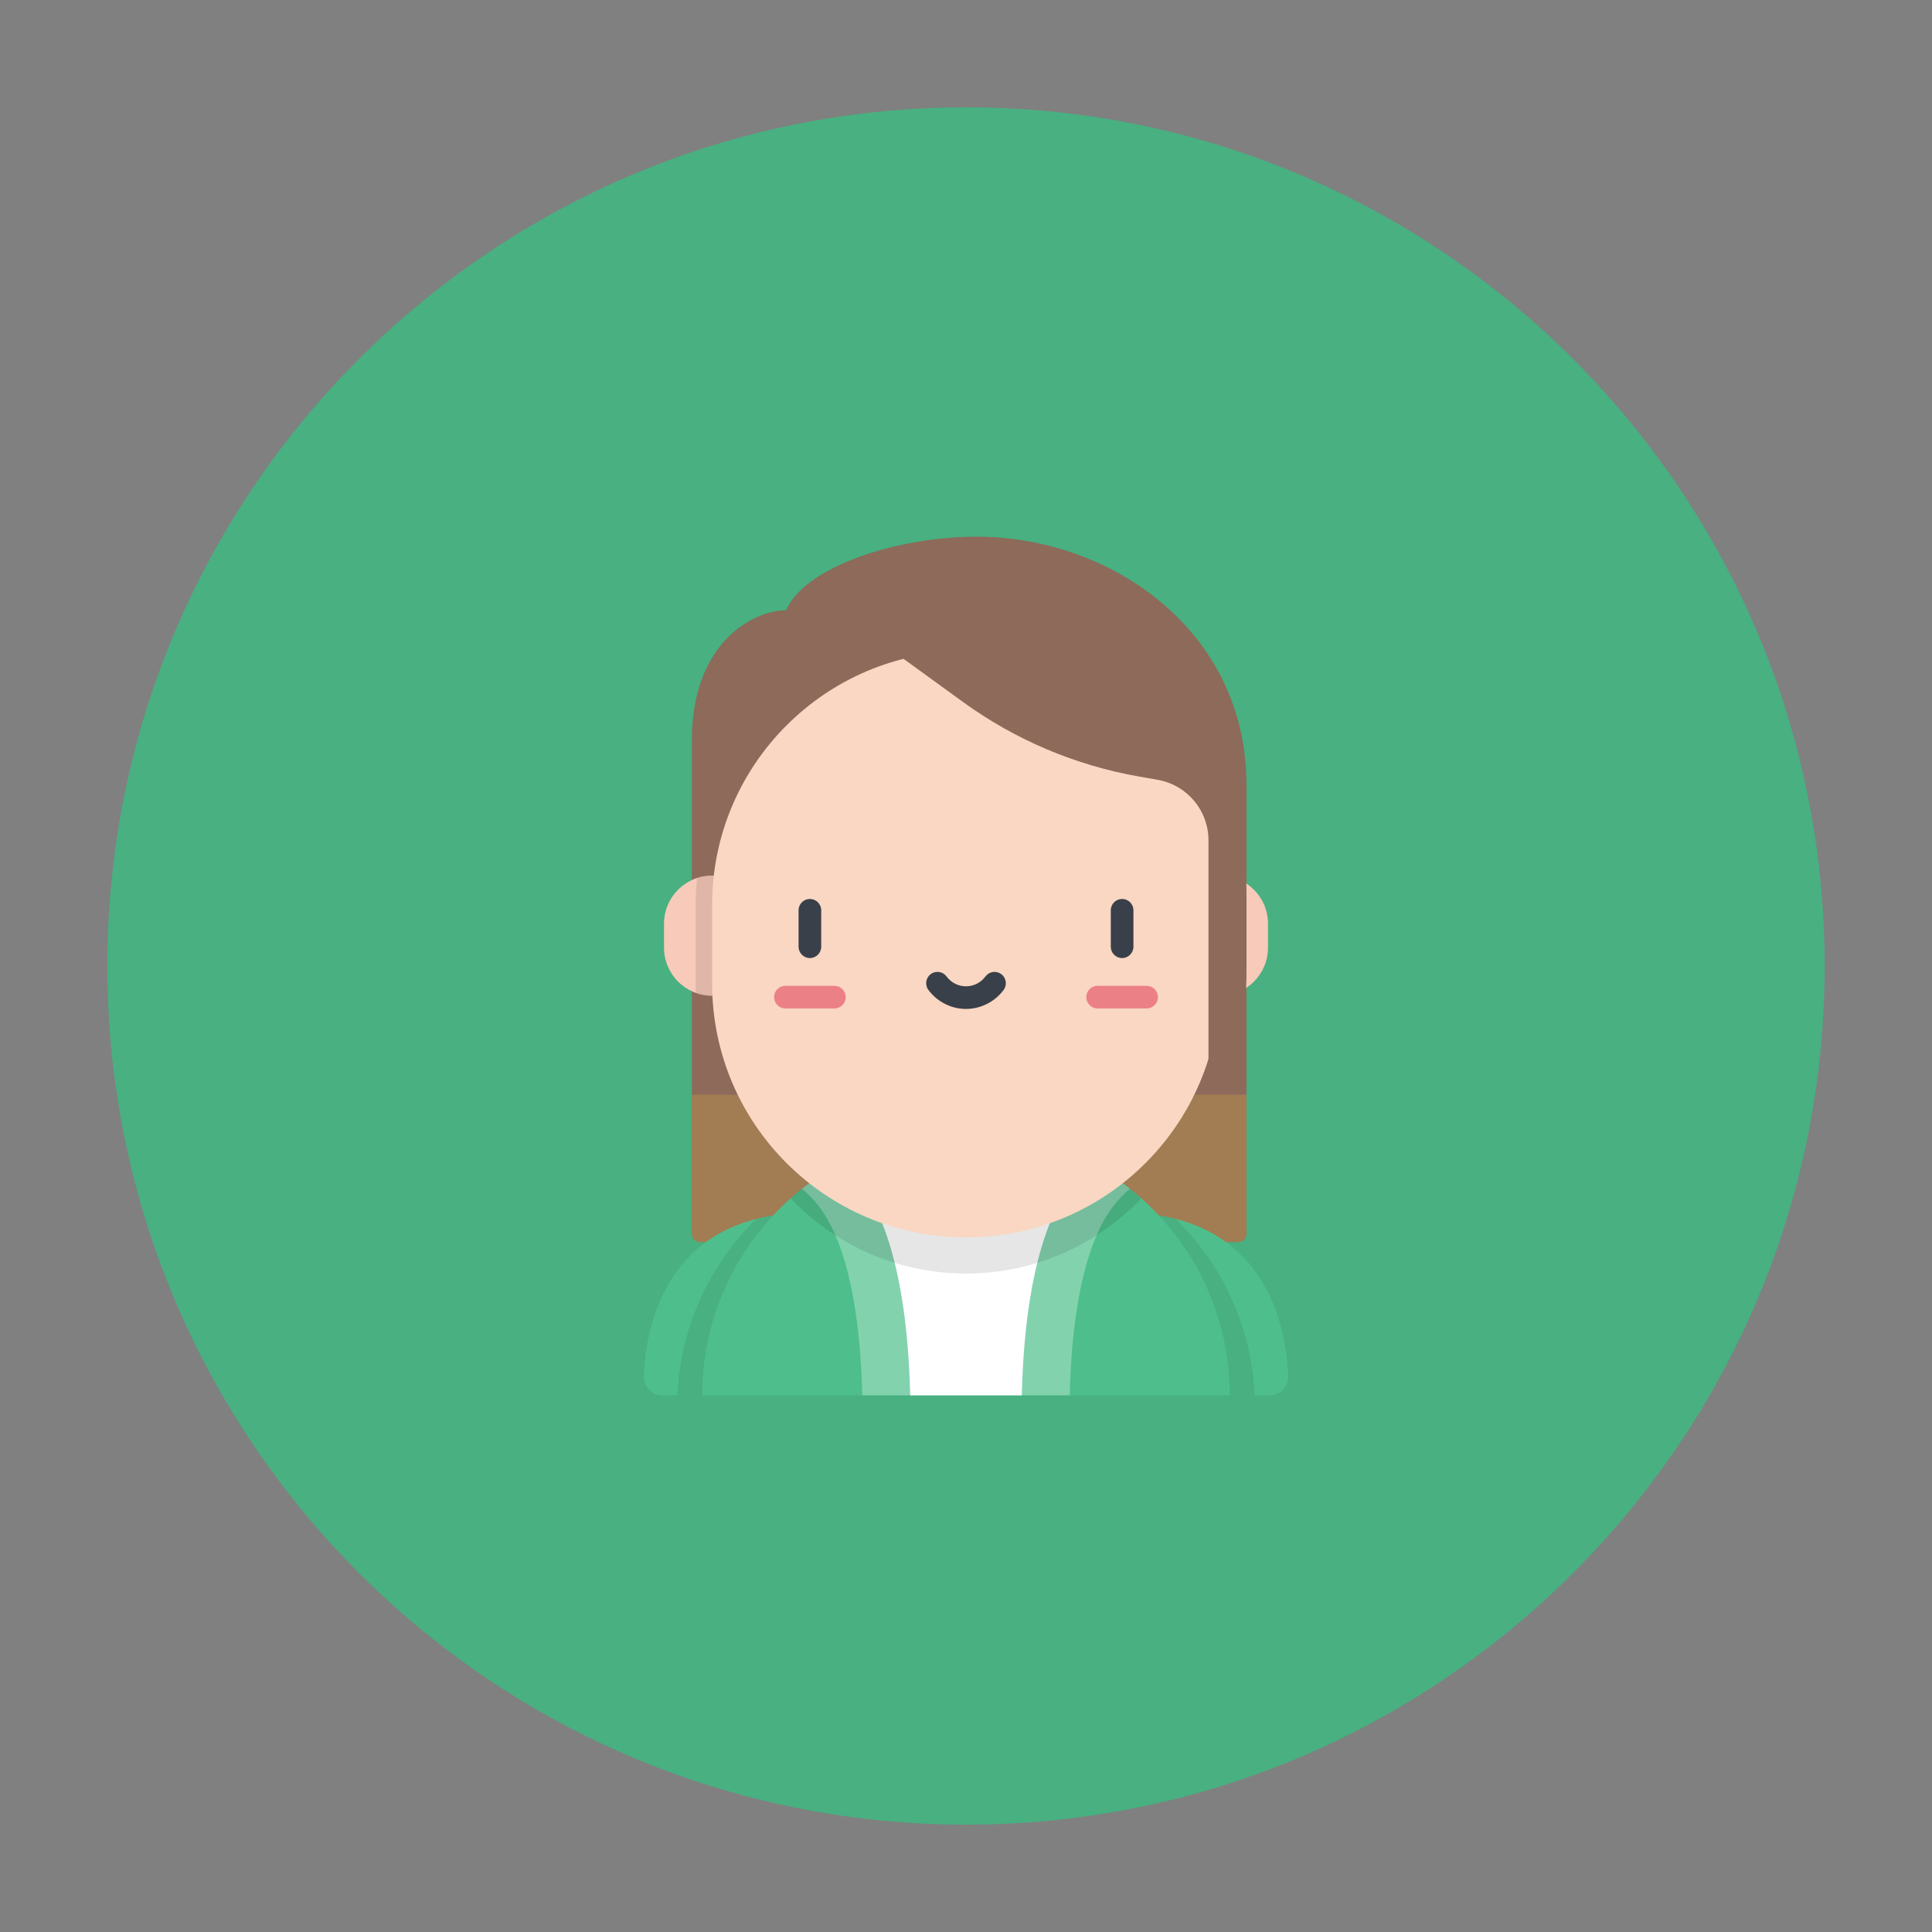 <?xml version="1.0" encoding="UTF-8" standalone="no"?><!-- Generator: Gravit.io --><svg xmlns="http://www.w3.org/2000/svg" xmlns:xlink="http://www.w3.org/1999/xlink" style="isolation:isolate" viewBox="0 0 360 360" width="360pt" height="360pt"><rect x="0" y="0" width="360" height="360" fill="#808080" stroke="none"/><defs><clipPath id="_clipPath_c5C0BCqcnWcMyWL4EPSjStnXwptkVqvd"><rect width="360" height="360"/></clipPath></defs><g clip-path="url(#_clipPath_c5C0BCqcnWcMyWL4EPSjStnXwptkVqvd)"><rect width="360" height="360" style="fill:rgb(0,0,0)" fill-opacity="0"/><g><path d="M 180 20 L 180 20 C 268.306 20 340 91.694 340 180 L 340 180 C 340 268.306 268.306 340 180 340 L 180 340 C 91.694 340 20 268.306 20 180 L 20 180 C 20 91.694 91.694 20 180 20 Z" style="stroke:none;fill:#48B081;stroke-miterlimit:10;"/><g><path d=" M 154.787 195.609 L 154.787 229.925 C 154.787 230.764 154.107 231.445 153.267 231.445 L 130.433 231.445 C 129.594 231.445 128.913 230.765 128.913 229.925 L 128.913 138.096 C 128.913 119.314 140.725 113.712 146.493 113.712 C 149.845 105.713 166.961 100 182.018 100 C 206.589 100 232.268 117.152 232.268 146.361 L 232.268 229.926 C 232.268 230.765 231.588 231.445 230.749 231.445 L 207.914 231.445 C 207.075 231.445 206.395 230.765 206.395 229.926 L 206.395 195.609 L 154.787 195.609 Z " fill="rgb(141,106,89)"/><g opacity="0.2"><path d=" M 206.395 203.986 L 232.268 203.986 L 232.268 229.926 C 232.268 230.765 231.588 231.445 230.749 231.445 L 207.914 231.445 C 207.075 231.445 206.395 230.765 206.395 229.926 L 206.395 203.986 L 206.395 203.986 Z " fill="rgb(244,197,61)"/></g><g opacity="0.2"><path d=" M 128.914 203.986 L 154.787 203.986 L 154.787 229.926 C 154.787 230.765 154.107 231.445 153.267 231.445 L 130.433 231.445 C 129.594 231.445 128.913 230.765 128.913 229.926 L 128.914 203.986 L 128.914 203.986 Z " fill="rgb(244,197,61)"/></g><path d=" M 144.069 226.476 C 123.214 229.81 120.263 248.461 119.966 256.41 C 119.892 258.373 121.467 260 123.431 260 L 144.069 260 L 144.069 226.476 L 144.069 226.476 Z " fill="rgb(78,191,140)"/><g opacity="0.08"><path d=" M 140.935 227.128 C 132.32 235.561 126.795 247.135 126.216 260 L 144.069 260 L 144.069 226.476 C 142.974 226.651 141.934 226.872 140.935 227.128 Z " fill="rgb(0,0,0)"/></g><path d=" M 215.931 226.476 C 236.786 229.81 239.737 248.461 240.034 256.41 C 240.108 258.373 238.533 260 236.569 260 L 215.931 260 L 215.931 226.476 Z " fill="rgb(78,191,140)"/><g opacity="0.08"><path d=" M 219.065 227.128 C 227.68 235.561 233.205 247.135 233.784 260 L 215.931 260 L 215.931 226.476 C 217.026 226.651 218.066 226.872 219.065 227.128 Z " fill="rgb(0,0,0)"/></g><path d=" M 229.145 260 C 229.145 232.858 207.142 210.855 180 210.855 C 152.858 210.855 130.855 232.858 130.855 260 L 229.145 260 Z " fill="rgb(78,191,140)"/><g opacity="0.3"><path d=" M 180 210.855 C 168.458 210.855 157.847 214.836 149.461 221.496 C 151.389 223.203 153.698 225.458 155.835 230.569 C 158.731 237.493 160.358 247.381 160.684 260 L 199.316 260 C 199.642 247.381 201.268 237.494 204.165 230.569 C 206.302 225.458 208.611 223.203 210.539 221.496 C 202.153 214.836 191.542 210.855 180 210.855 Z " fill="rgb(255,255,255)"/></g><path d=" M 196.016 213.527 L 163.984 213.527 C 161.621 214.341 159.339 215.332 157.155 216.481 C 161.981 221.308 168.898 231.455 169.605 260 L 190.394 260 C 191.101 231.454 198.019 221.308 202.845 216.481 C 200.66 215.331 198.379 214.341 196.016 213.527 Z " fill="rgb(255,255,255)"/><g opacity="0.1"><path d=" M 180 210.855 C 167.453 210.855 156.006 215.56 147.321 223.299 C 155.541 231.927 167.142 237.304 180 237.304 L 180 237.304 C 192.858 237.304 204.459 231.927 212.679 223.299 C 203.994 215.56 192.547 210.855 180 210.855 Z " fill="rgb(0,0,0)"/></g><path d=" M 141.651 176.58 C 141.651 181.528 137.64 185.54 132.692 185.54 C 127.743 185.54 123.732 181.528 123.732 176.58 L 123.732 172.113 C 123.732 167.165 127.743 163.154 132.692 163.154 C 137.64 163.154 141.651 167.165 141.651 172.113 L 141.651 176.58 Z " fill="rgb(249,215,195)"/><g opacity="0.15"><path d=" M 141.651 176.58 C 141.651 181.528 137.64 185.54 132.692 185.54 C 127.743 185.54 123.732 181.528 123.732 176.58 L 123.732 172.113 C 123.732 167.165 127.743 163.154 132.692 163.154 C 137.64 163.154 141.651 167.165 141.651 172.113 L 141.651 176.58 Z " fill="rgb(236,128,135)"/></g><g opacity="0.1"><path d=" M 132.692 163.154 C 131.714 163.154 130.774 163.312 129.894 163.602 C 129.719 165.253 129.628 166.929 129.628 168.626 L 129.628 183.263 C 129.628 183.849 129.642 184.432 129.664 185.014 C 130.609 185.353 131.629 185.54 132.692 185.54 C 137.64 185.54 141.651 181.528 141.651 176.58 L 141.651 172.113 C 141.651 167.165 137.64 163.154 132.692 163.154 Z " fill="rgb(0,0,0)"/></g><path d=" M 218.349 176.58 C 218.349 181.528 222.36 185.54 227.309 185.54 C 232.257 185.54 236.268 181.528 236.268 176.58 L 236.268 172.113 C 236.268 167.165 232.257 163.154 227.309 163.154 C 222.36 163.154 218.349 167.165 218.349 172.113 L 218.349 176.58 Z " fill="rgb(249,215,195)"/><g opacity="0.15"><path d=" M 218.349 176.58 C 218.349 181.528 222.36 185.54 227.309 185.54 C 232.257 185.54 236.268 181.528 236.268 176.58 L 236.268 172.113 C 236.268 167.165 232.257 163.154 227.309 163.154 C 222.36 163.154 218.349 167.165 218.349 172.113 L 218.349 176.58 Z " fill="rgb(236,128,135)"/></g><g opacity="0.1"><path d=" M 227.309 163.154 C 228.286 163.154 229.226 163.312 230.106 163.602 C 230.281 165.253 230.372 166.929 230.372 168.626 L 230.372 183.263 C 230.372 183.849 230.358 184.432 230.337 185.014 C 229.391 185.353 228.372 185.54 227.309 185.54 C 222.36 185.54 218.349 181.528 218.349 176.58 L 218.349 172.113 C 218.349 167.165 222.36 163.154 227.309 163.154 Z " fill="rgb(0,0,0)"/></g><path d=" M 180 121.318 L 180 121.318 C 153.872 121.318 132.692 142.499 132.692 168.627 L 132.692 183.263 C 132.692 209.391 153.872 230.572 180 230.572 L 180 230.572 C 206.128 230.572 227.309 209.391 227.309 183.263 L 227.309 168.627 C 227.309 142.499 206.128 121.318 180 121.318 Z " fill="rgb(249,215,195)"/><path d=" M 167.885 122.416 C 173.181 120.365 178.939 119.241 184.959 119.241 L 184.959 119.241 C 211.087 119.241 232.268 140.422 232.268 166.549 L 232.268 181.186 C 232.268 187.872 230.881 194.234 228.379 200 L 225.181 200 L 225.181 200 L 225.181 200 L 225.181 156.57 C 225.181 151.021 221.198 146.273 215.733 145.31 L 212.165 144.681 C 200.341 142.595 189.147 137.847 179.431 130.795 L 167.885 122.416 Z " fill="rgb(141,106,89)"/><path d=" M 150.911 178.52 C 149.747 178.52 148.802 177.576 148.802 176.411 L 148.802 169.619 C 148.802 168.453 149.747 167.509 150.911 167.509 C 152.076 167.509 153.021 168.453 153.021 169.619 L 153.021 176.411 C 153.021 177.576 152.076 178.52 150.911 178.52 Z " fill="rgb(57,64,73)"/><path d=" M 209.089 178.52 C 207.924 178.52 206.979 177.576 206.979 176.411 L 206.979 169.619 C 206.979 168.453 207.924 167.509 209.089 167.509 C 210.254 167.509 211.198 168.453 211.198 169.619 L 211.198 176.411 C 211.198 177.576 210.254 178.52 209.089 178.52 Z " fill="rgb(57,64,73)"/><path d=" M 155.478 187.91 L 146.347 187.91 C 145.182 187.91 144.238 186.966 144.238 185.801 C 144.238 184.636 145.182 183.692 146.347 183.692 L 155.478 183.692 C 156.643 183.692 157.587 184.636 157.587 185.801 C 157.587 186.966 156.643 187.91 155.478 187.91 Z " fill="rgb(236,128,135)"/><path d=" M 213.653 187.91 L 204.522 187.91 C 203.357 187.91 202.413 186.966 202.413 185.801 C 202.413 184.636 203.357 183.692 204.522 183.692 L 213.653 183.692 C 214.818 183.692 215.762 184.636 215.762 185.801 C 215.762 186.966 214.818 187.91 213.653 187.91 Z " fill="rgb(236,128,135)"/><path d=" M 180 188 C 177.255 188 174.635 186.678 172.992 184.463 C 172.298 183.528 172.494 182.207 173.429 181.512 C 174.365 180.818 175.686 181.014 176.38 181.95 C 177.244 183.114 178.563 183.782 180 183.782 C 181.437 183.782 182.756 183.114 183.62 181.95 C 184.314 181.014 185.635 180.819 186.571 181.512 C 187.506 182.207 187.702 183.528 187.008 184.463 C 185.365 186.678 182.745 188 180 188 Z " fill="rgb(57,64,73)"/></g></g></g></svg>